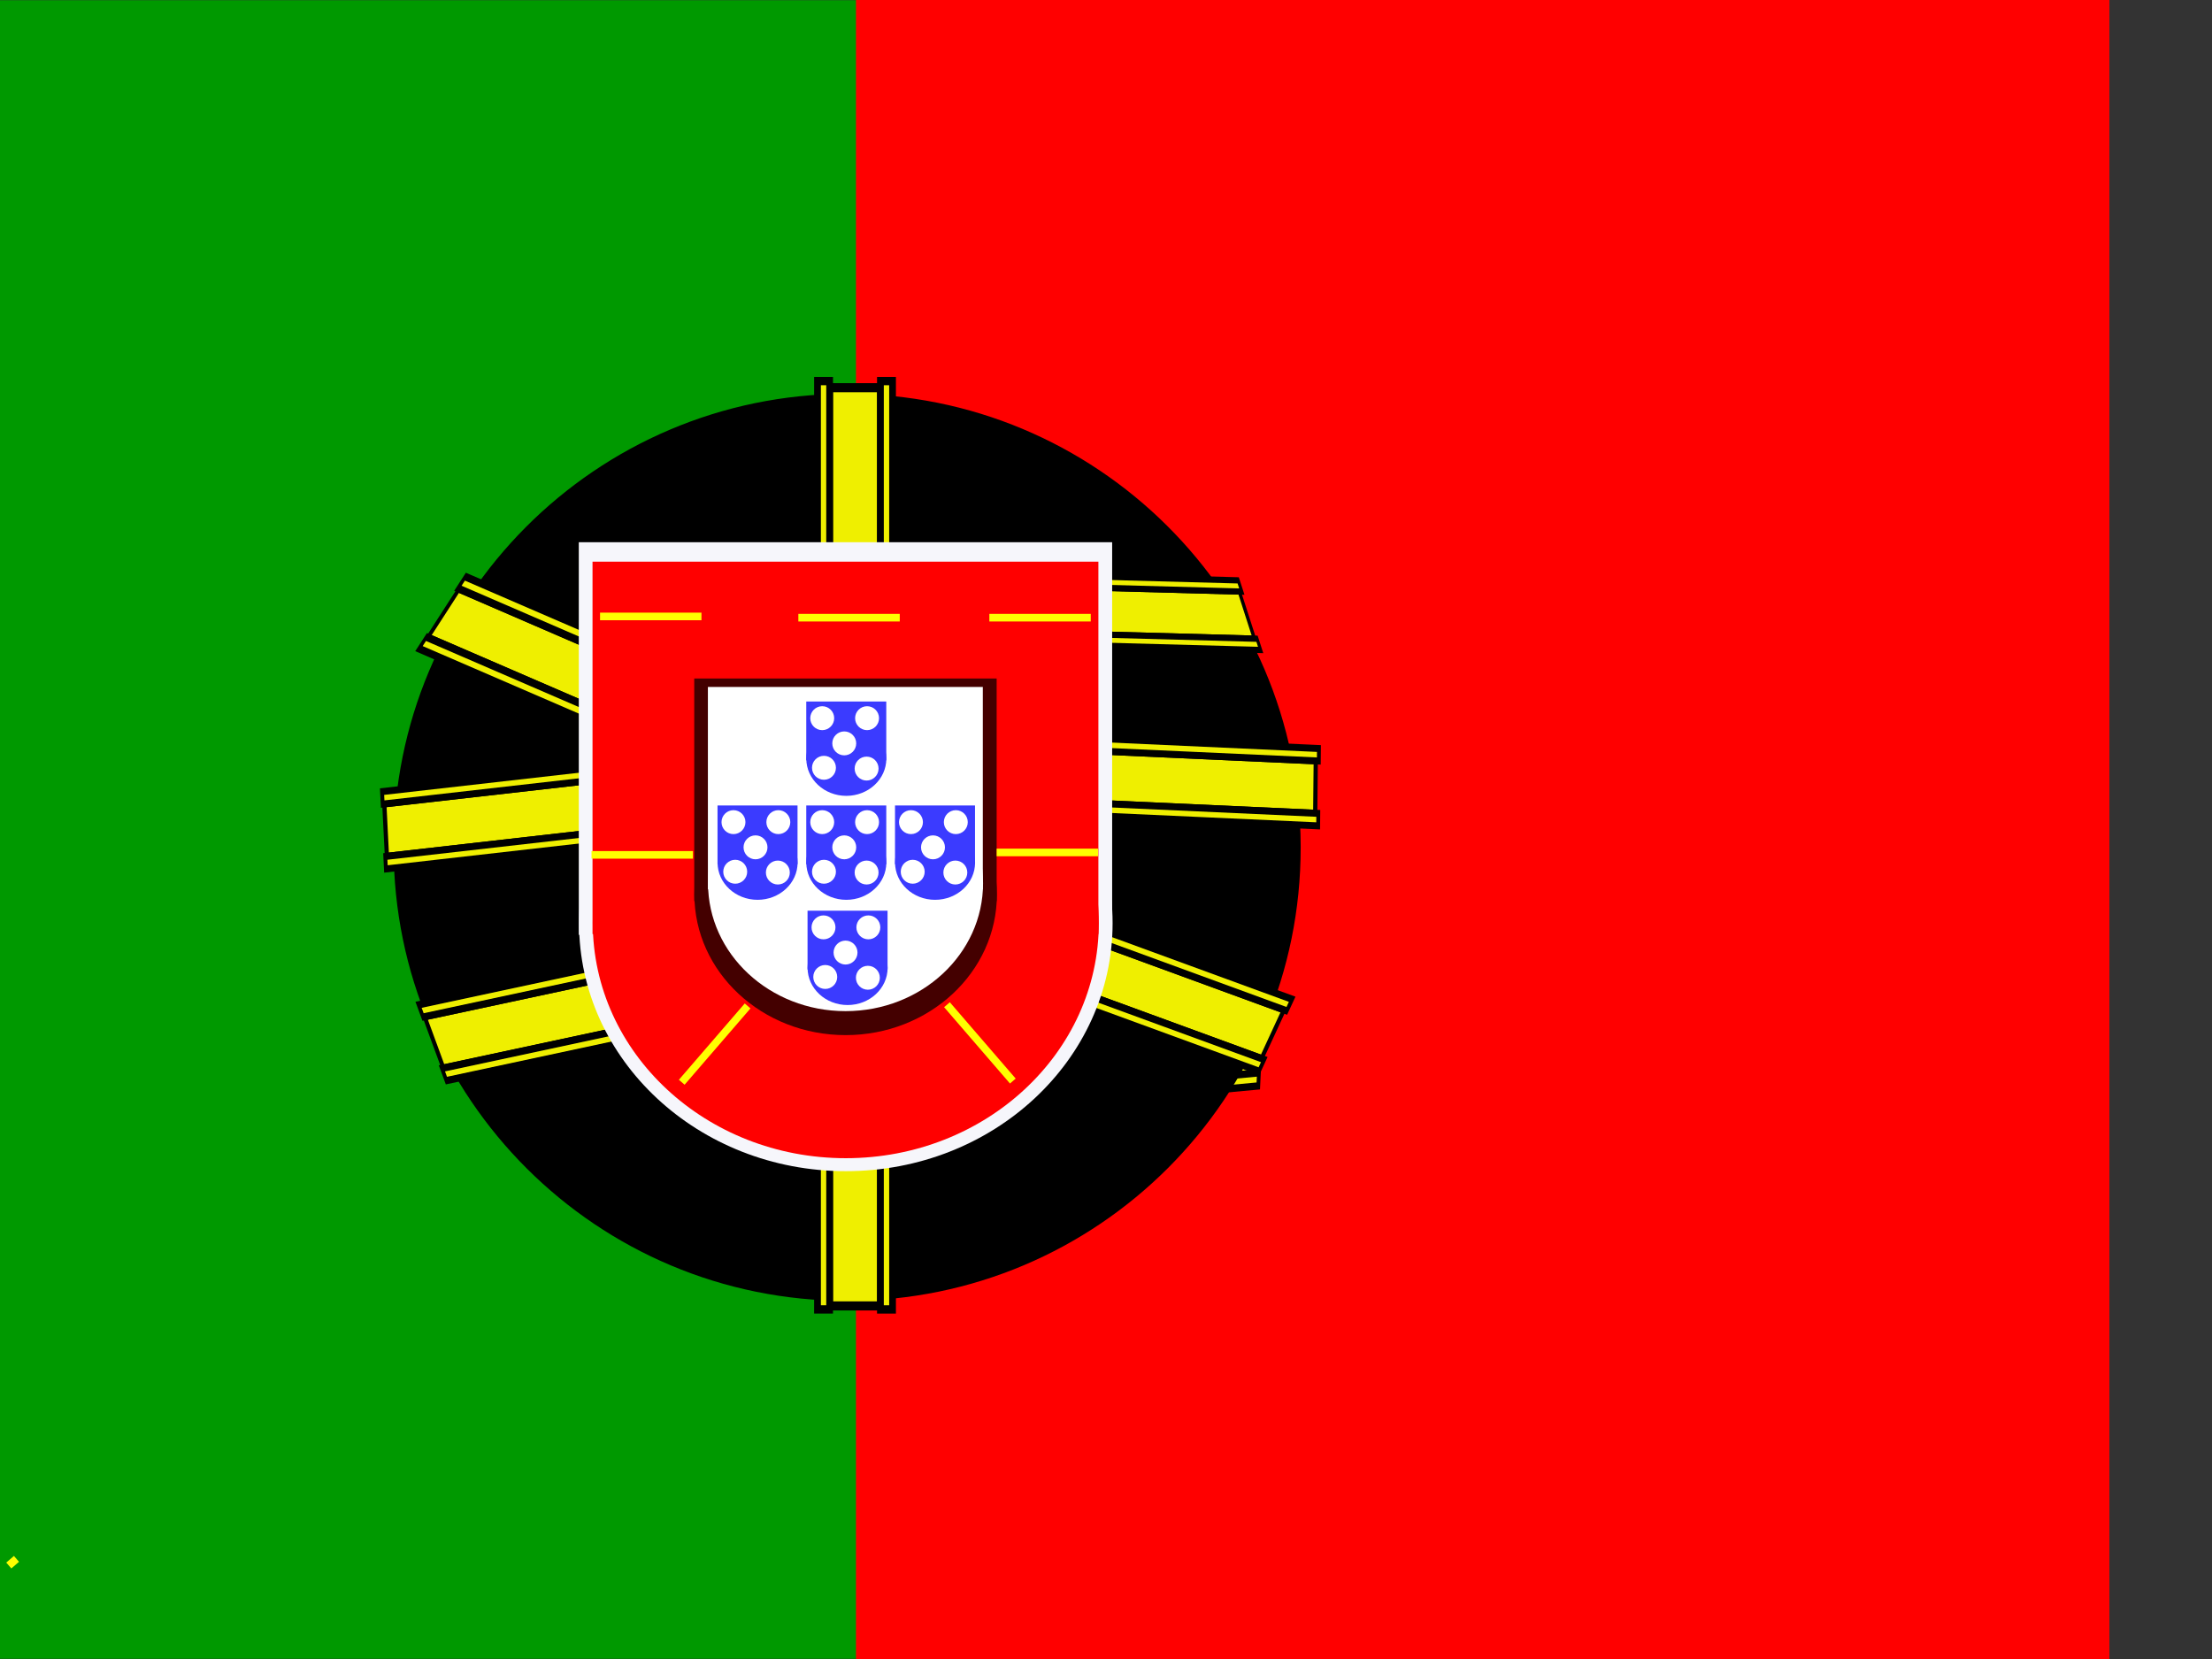 <svg xmlns="http://www.w3.org/2000/svg" height="480" width="640" version="1"><rect width="100%" height="100%" fill="#333333" stroke="none"/><defs><linearGradient id="b" y2="-5035.4" gradientUnits="userSpaceOnUse" y1="-5035.4" gradientTransform="matrix(.085 0 0 .142 -225.71 715.44)" x2="4203.4" x1="359.59"><stop offset="0"/><stop stop-color="#fff" offset="1"/></linearGradient><clipPath id="a"><path fill-opacity=".67" d="M-72.352 0h682.67v512h-682.67z"/></clipPath></defs><g clip-path="url(#a)"><path stroke="url(#b)" stroke-width="NaN" fill="#090" d="M-39.926.06H248.29v479.88H-39.927z"/><path fill-rule="evenodd" fill="#f00" d="M247.66 0h432.33v480H247.66z"/><g fill-rule="evenodd"><g><path d="M232.82 182.763l-.858 18.012 121.44-11.297.858-18.012z"/><path fill="#efef00" d="M233.91 184.752l-.657 13.794 119.06-11.075.656-13.793z"/><g><path d="M232.186 179.025l-.28 5.912 122.665-11.41.282-5.913z"/><path fill="#efef00" d="M233.174 181.045l-.08 1.675 120.487-11.208.08-1.675z"/></g><g><path d="M231.248 198.73l-.28 5.913 122.665-11.41.28-5.913z"/><path fill="#efef00" d="M232.236 200.75l-.08 1.676 120.487-11.208.08-1.675z"/></g></g><g><path d="M251.027 240.108l-.858 18.012 121.44-11.297.857-18.012z"/><path fill="#efef00" d="M252.117 242.097l-.657 13.794 119.06-11.074.656-13.794z"/><g><path d="M250.393 236.37l-.28 5.912 122.665-11.41.28-5.913z"/><path fill="#efef00" d="M251.38 238.39l-.078 1.675 120.486-11.208.08-1.675z"/></g><g><path d="M249.455 256.076l-.28 5.912 122.665-11.41.28-5.913z"/><path fill="#efef00" d="M250.443 258.096l-.08 1.675 120.487-11.207.08-1.675z"/></g></g><g><path d="M243.742 304.734l-.858 18.012 121.44-11.297.858-18.013z"/><path fill="#efef00" d="M244.832 306.723l-.657 13.794 119.06-11.075.656-13.794z"/><g><path d="M243.108 300.996l-.28 5.912 122.665-11.41.28-5.913z"/><path fill="#efef00" d="M244.096 303.016l-.08 1.675 120.487-11.207.08-1.675z"/></g><g><path d="M242.17 320.702l-.28 5.912 122.665-11.41.28-5.913z"/><path fill="#efef00" d="M243.158 322.722l-.08 1.675 120.487-11.208.08-1.676z"/></g></g><g><path d="M257.408 300.183l.858 18.012-121.44-11.297-.858-18.012z"/><path fill="#efef00" d="M256.318 302.172l.657 13.794-119.06-11.075-.656-13.793z"/><g><path d="M258.042 296.445l.28 5.912-122.665-11.41-.28-5.913z"/><path fill="#efef00" d="M257.054 298.465l.08 1.675-120.487-11.208-.08-1.675z"/></g><g><path d="M258.98 316.15l.28 5.913-122.665-11.41-.28-5.913z"/><path fill="#efef00" d="M257.992 318.17l.08 1.676-120.487-11.208-.08-1.675z"/></g></g><g><path d="M249.428 247.002l-5.318 16.124-127.09-14.12 5.32-16.125z"/><path fill="#efef00" d="M247.562 248.743l-4.073 12.35-124.597-13.845 4.073-12.35z"/><g><path d="M251.406 243.683l-1.745 5.292-128.37-14.263 1.745-5.293z"/><path fill="#efef00" d="M249.64 245.455l-.494 1.5-126.09-14.01.494-1.5z"/></g><g><path d="M245.588 261.325l-1.745 5.292-128.372-14.263 1.747-5.293z"/><path fill="#efef00" d="M243.822 263.097l-.494 1.5-126.09-14.01.494-1.5z"/></g></g><g><path d="M234.007 245.407l-13.037 13.895-93.198-64.956 13.037-13.895z"/><path fill="#efef00" d="M231.573 246.39l-9.984 10.64-91.37-63.68 9.983-10.642z"/><g><path d="M237.393 242.902l-4.28 4.56-94.138-65.612 4.28-4.56z"/><path fill="#efef00" d="M235.022 243.955l-1.213 1.292-92.467-64.446 1.213-1.29z"/></g><g><path d="M223.13 258.104l-4.28 4.56-94.14-65.612 4.28-4.56z"/><path fill="#efef00" d="M220.758 259.157l-1.213 1.292-92.466-64.447 1.212-1.292z"/></g></g><g><path d="M353.567 245.316c.046 59.905-48.533 108.524-108.436 108.524-59.905.095-108.562-48.446-108.61-108.35-.145-59.907 48.357-108.6 108.262-108.698 59.905-.19 108.64 48.274 108.785 108.175.003.12.003.224.003.346zm-904.13-925.346c.056 73.958-59.917 133.976-133.87 133.976-73.957.118-134.035-59.81-134.083-133.763-.18-73.96 59.7-134.073 133.656-134.19 73.958-.234 134.122 59.598 134.297 133.55.003.15.003.277.003.427z" fill="#efef00"/><path d="M376.326 245.16c.056 72.433-58.68 131.215-131.11 131.215-72.432.114-131.27-58.577-131.327-131.005-.176-72.434 58.47-131.31 130.91-131.423 72.43-.23 131.355 58.368 131.526 130.796.003.147.003.27.003.418zm-82.2 2379.94c.054 70.984-57.51 128.592-128.488 128.592-70.984.112-128.64-57.406-128.696-128.393-.172-70.985 57.3-128.688 128.288-128.802 70.984-.226 128.725 57.2 128.896 128.184.003.144.003.266.003.41z"/><path d="M358.81 244.092c.047 62.52-50.652 113.26-113.17 113.26-62.52.098-113.306-50.563-113.355-113.08-.15-62.52 50.47-113.34 112.995-113.438 62.52-.2 113.382 50.38 113.53 112.897.002.128.002.236.002.362zm-64.325 2381.008c.047 61.27-49.64 110.995-110.905 110.995-61.27.097-111.036-49.55-111.086-110.823-.148-61.27 49.46-111.077 110.733-111.175 61.27-.196 111.11 49.373 111.258 110.642.002.124.002.23.002.353z"/></g><g><path d="M239.074 110.858h16.64v268.3h-16.64z"/><path fill="#efef00" d="M241.014 113.49h12.743v263.035h-12.743z"/><g><path d="M235.55 109.058h5.463v271.007h-5.462z"/><path fill="#efef00" d="M237.51 111.465h1.548v266.19h-1.547z"/></g><g><path d="M253.756 109.058h5.462v271.007h-5.462z"/><path fill="#efef00" d="M255.716 111.465h1.547v266.19h-1.547z"/></g></g><g><path d="M240.532 267.9l6.175 16.81-118.616 25.417-6.175-16.81z"/><path fill="#efef00" d="M240.09 270.108l4.728 12.874-116.29 24.92-4.73-12.875z"/><g><path d="M240.02 264.17l2.027 5.517-119.813 25.674-2.027-5.516z"/><path fill="#efef00" d="M239.684 266.377l.574 1.563-117.684 25.218-.574-1.563z"/></g><g><path d="M246.776 282.56l2.027 5.52-119.813 25.673-2.027-5.517z"/><path fill="#efef00" d="M246.44 284.77l.574 1.562L129.33 311.55l-.574-1.563z"/></g></g><g><path d="M234.8 217.553l.857 17.154-124.265 14.12-.857-17.153z"/><path fill="#efef00" d="M233.68 219.69l.658 13.138-121.827 13.844-.656-13.137z"/><g><path d="M235.452 213.826l.28 5.63-125.518 14.264-.28-5.63z"/><path fill="#efef00" d="M234.438 215.972l.08 1.596-123.288 14.01-.08-1.596z"/></g><g><path d="M236.39 232.594l.28 5.63-125.518 14.264-.28-5.63z"/><path fill="#efef00" d="M235.376 234.74l.08 1.596-123.288 14.01-.08-1.596z"/></g></g><g><path d="M237.455 214.425l-10.292 15.954-104.495-45.19 10.292-15.952z"/><path fill="#efef00" d="M235.23 215.842l-7.88 12.218-102.447-44.3 7.882-12.22z"/><g><path d="M240.335 211.35l-3.378 5.238-105.55-45.644 3.38-5.236z"/><path fill="#efef00" d="M238.186 212.825l-.957 1.483-103.675-44.832.957-1.483z"/></g><g><path d="M229.074 228.805l-3.378 5.237-105.55-45.644 3.38-5.236z"/><path fill="#efef00" d="M226.925 230.28l-.957 1.482-103.674-44.832.957-1.483z"/></g></g><g><path d="M381.305 219.18l-.172 17.153-124.265-5.648.172-17.154z"/><path fill="#efef00" d="M380.066 221.124l-.13 13.137-121.828-5.537.13-13.137z"/><g><path d="M382.175 215.585l-.056 5.63-125.52-5.705.056-5.63z"/><path fill="#efef00" d="M381.04 217.554l-.016 1.596-123.288-5.604.016-1.596z"/></g><g><path d="M381.987 234.353l-.056 5.63-125.518-5.705.056-5.63z"/><path fill="#efef00" d="M380.852 236.322l-.016 1.596-123.288-5.604.016-1.596z"/></g></g><g><path d="M358.778 170.27l4.975 15.438-104.496-2.825-4.974-15.438z"/><path fill="#efef00" d="M358.334 172.04l3.81 11.825-102.446-2.77-3.81-11.822z"/><g><path d="M358.426 167.02l1.633 5.067-105.55-2.852-1.634-5.068z"/><path fill="#efef00" d="M358.074 168.813l.463 1.435-103.674-2.802-.463-1.435z"/></g><g><path d="M363.87 183.91l1.632 5.067-105.55-2.852-1.633-5.068z"/><path fill="#efef00" d="M363.517 185.703l.463 1.435-103.674-2.802-.463-1.435z"/></g></g><g><path d="M372.48 291.46l-7.376 15.954L249.31 265.05l7.378-15.952z"/><path fill="#efef00" d="M370.484 292.906l-5.648 12.217-113.52-41.532 5.648-12.216z"/><g><path d="M374.818 288.368l-2.42 5.237-116.962-42.79 2.42-5.237z"/><path fill="#efef00" d="M372.91 289.867l-.685 1.484-114.882-42.03.686-1.483z"/></g><g><path d="M366.748 305.822l-2.42 5.237-116.962-42.792 2.42-5.236z"/><path fill="#efef00" d="M364.84 307.32l-.685 1.485-114.882-42.03.686-1.484z"/></g></g><g><g><g fill="#f6f6fb"><g transform="matrix(.097 0 0 .097 250 850.141)"><path d="M-850.89-7147h1590.9v1171.1h-1590.9z"/><ellipse transform="matrix(1.075 0 0 1.063 -3130.4 -10547)" cx="2861.4" rx="740.21" cy="4267.3" ry="696.02"/></g><g transform="matrix(.097 0 0 .097 -328.489 514.172)"><path d="M5478.8-3340.7h859.09v632.38H5478.8z"/><ellipse transform="matrix(.58 0 0 .574 4247.9 -5088.5)" cx="2861.4" rx="740.21" cy="4267.3" ry="696.02"/></g></g><g><g fill="#f00"><g transform="matrix(.092 0 0 .092 249.718 820.033)"><path d="M-850.89-7147h1590.9v1171.1h-1590.9z"/><ellipse transform="matrix(1.075 0 0 1.063 -3130.4 -10547)" cx="2861.4" rx="740.21" cy="4267.3" ry="696.02"/></g><g transform="matrix(.092 0 0 .092 -298.952 501.382)"><path d="M5478.8-3340.7h859.09v632.38H5478.8z"/><ellipse transform="matrix(.58 0 0 .574 4247.9 -5088.5)" cx="2861.4" rx="740.21" cy="4267.3" ry="696.02"/></g></g><g fill="#400"><g transform="matrix(.055 0 0 .055 247.662 589.396)"><path d="M-850.89-7147h1590.9v1171.1h-1590.9z"/><ellipse transform="matrix(1.075 0 0 1.063 -3130.4 -10547)" cx="2861.4" rx="740.21" cy="4267.3" ry="696.02"/></g><g transform="matrix(.055 0 0 .055 -80.347 398.898)"><path d="M5478.8-3340.7h859.09v632.38H5478.8z"/><ellipse transform="matrix(.58 0 0 .574 4247.9 -5088.5)" cx="2861.4" rx="740.21" cy="4267.3" ry="696.02"/></g></g><g fill="#fff"><g transform="matrix(.05 0 0 .05 247.361 556.105)"><path d="M-850.89-7147h1590.9v1171.1h-1590.9z"/><ellipse transform="matrix(1.075 0 0 1.063 -3130.4 -10547)" cx="2861.4" rx="740.21" cy="4267.3" ry="696.02"/></g><g transform="matrix(.05 0 0 .05 -50.829 382.925)"><path d="M5478.8-3340.7h859.09v632.38H5478.8z"/><ellipse transform="matrix(.58 0 0 .574 4247.9 -5088.5)" cx="2861.4" rx="740.21" cy="4267.3" ry="696.02"/></g></g></g></g><g transform="matrix(.097 0 0 .097 -42.959 448.975)"><g fill="#3b3bff"><g><g transform="matrix(.15 0 0 .15 2979.24 -840.14)"><path d="M-850.89-7147h1590.9v1171.1h-1590.9z"/><ellipse transform="matrix(1.075 0 0 1.063 -3130.4 -10547)" cx="2861.4" rx="740.21" cy="4267.3" ry="696.02"/></g><g transform="matrix(.15 0 0 .15 2084.67 -1359.68)"><path d="M5478.8-3340.7h859.09v632.38H5478.8z"/><ellipse transform="matrix(.58 0 0 .574 4247.9 -5088.5)" cx="2861.4" rx="740.21" cy="4267.3" ry="696.02"/></g></g><g><g><g transform="matrix(.142 0 0 .142 2978.805 -886.7)"><path d="M-850.89-7147h1590.9v1171.1h-1590.9z"/><ellipse transform="matrix(1.075 0 0 1.063 -3130.4 -10547)" cx="2861.4" rx="740.21" cy="4267.3" ry="696.02"/></g><g transform="matrix(.142 0 0 .142 2131.945 -1378.531)"><path d="M5478.8-3340.7h859.09v632.38H5478.8z"/><ellipse transform="matrix(.58 0 0 .574 4247.9 -5088.5)" cx="2861.4" rx="740.21" cy="4267.3" ry="696.02"/></g></g><g><g transform="matrix(.085 0 0 .085 2975.625 -1243.355)"><path d="M-850.89-7147h1590.9v1171.1h-1590.9z"/><ellipse transform="matrix(1.075 0 0 1.063 -3130.4 -10547)" cx="2861.4" rx="740.21" cy="4267.3" ry="696.02"/></g><g transform="matrix(.085 0 0 .085 2468.702 -1537.761)"><path d="M5478.8-3340.7h859.09v632.38H5478.8z"/><ellipse transform="matrix(.58 0 0 .574 4247.9 -5088.5)" cx="2861.4" rx="740.21" cy="4267.3" ry="696.02"/></g></g><g><g transform="matrix(.077 0 0 .077 2975.16 -1294.835)"><path d="M-850.89-7147h1590.9v1171.1h-1590.9z"/><ellipse transform="matrix(1.075 0 0 1.063 -3130.4 -10547)" cx="2861.4" rx="740.21" cy="4267.3" ry="696.02"/></g><g transform="matrix(.077 0 0 .077 2515.947 -1561.532)"><path d="M5478.8-3340.7h859.09v632.38H5478.8z"/><ellipse transform="matrix(.58 0 0 .574 4247.9 -5088.5)" cx="2861.4" rx="740.21" cy="4267.3" ry="696.02"/></g></g></g></g><ellipse fill="#fff" transform="translate(-3.782 -7.563)" cx="2903" rx="35.688" cy="-1854.9" ry="35.688"/><ellipse fill="#fff" transform="translate(129.99 -7.563)" cx="2903" rx="35.688" cy="-1854.9" ry="35.688"/><ellipse fill="#fff" transform="translate(61.922 67.595)" cx="2903" rx="35.688" cy="-1854.9" ry="35.688"/><ellipse fill="#fff" transform="translate(1.418 140.39)" cx="2903" rx="35.688" cy="-1854.9" ry="35.688"/><ellipse fill="#fff" transform="translate(128.57 142.75)" cx="2903" rx="35.688" cy="-1854.9" ry="35.688"/></g><path d="M173.61 177.256v2.2h29.345v-2.2H173.61zm-604.964 361.712v6.125h24.943v-6.125h-24.944zm21.502-36.39v2.2h29.345v-2.2h-29.345zm-12.623 186.8c-.003-3.995 3.067-7.238 6.853-7.238 3.786-.006 6.862 3.23 6.865 7.227v.09m-14.48.32c-.004-4.44 3.407-8.043 7.614-8.043 4.207-.007 7.624 3.59 7.627 8.03v.1m-20.142-11.067V689.8h24.942v-11.003h-24.942zm17.94-115.822v2.082h29.344v-2.082h-29.344zm-23.716-105.11v2.957h2.26v-2.957h-2.26zm27.074-27.332v2.957h2.26v-2.957h-2.26zm229.67.06v2.956h2.262v-2.958h-2.26zm-192.342.492v2.957h2.26v-2.957h-2.26zm153.675-3.344v2.958h2.26v-2.957h-2.26zm-117.398-25.94v2.958h2.26V401.8h-2.26zm79.516-.063v2.957h2.262v-2.957h-2.26zm-45.478 2.485v2.827h11.266v-2.828h-11.266z" fill="#ff0"/><g fill="#f00"><path d="M182.403 170.767h2.26v2.957h-2.26z"/><path d="M192.542 170.707h2.26v2.957h-2.26z"/></g><path d="M286.247 177.608v2.2h29.344v-2.2h-29.343zm-717.6 361.36v6.125h24.942v-6.125h-24.944zm21.5-36.39v2.2h29.346v-2.2h-29.345zm-12.622 186.8c-.003-3.995 3.067-7.238 6.853-7.238 3.786-.006 6.862 3.23 6.865 7.227v.09m-14.48.32c-.004-4.44 3.407-8.043 7.614-8.043 4.207-.007 7.624 3.59 7.627 8.03v.1m-20.142-11.067V689.8h24.942v-11.003h-24.942zm17.94-115.822v2.082h29.344v-2.082h-29.344zm-23.716-105.11v2.957h2.26v-2.957h-2.26zm27.074-27.332v2.957h2.26v-2.957h-2.26zm229.67.06v2.956h2.262v-2.958h-2.26zm-192.342.492v2.957h2.26v-2.957h-2.26zm153.675-3.344v2.958h2.26v-2.957h-2.26zm-117.398-25.94v2.958h2.26V401.8h-2.26zm79.516-.063v2.957h2.262v-2.957h-2.26zm-45.478 2.485v2.827h11.266v-2.828h-11.266z" fill="#ff0"/><g fill="#f00"><path d="M295.03 171.12h2.26v2.956h-2.26z"/><path d="M305.17 171.06h2.26v2.956h-2.26z"/></g><path d="M230.986 177.608v2.2h29.344v-2.2h-29.344zm-662.34 361.36v6.125h24.943v-6.125h-24.944zm21.502-36.39v2.2h29.345v-2.2h-29.345zm-12.623 186.8c-.003-3.995 3.067-7.238 6.853-7.238 3.786-.006 6.862 3.23 6.865 7.227v.09m-14.48.32c-.004-4.44 3.407-8.043 7.614-8.043 4.207-.007 7.624 3.59 7.627 8.03v.1m-20.142-11.067V689.8h24.942v-11.003h-24.942zm17.94-115.822v2.082h29.344v-2.082h-29.344zm-23.716-105.11v2.957h2.26v-2.957h-2.26zm27.074-27.332v2.957h2.26v-2.957h-2.26zm229.67.06v2.956h2.262v-2.958h-2.26zm-192.342.492v2.957h2.26v-2.957h-2.26zm153.675-3.344v2.958h2.26v-2.957h-2.26zm-117.398-25.94v2.958h2.26V401.8h-2.26zm79.516-.063v2.957h2.262v-2.957h-2.26zm-45.478 2.485v2.827h11.266v-2.828h-11.266z" fill="#ff0"/><g fill="#f00"><path d="M239.77 171.12h2.26v2.956h-2.26z"/><path d="M249.908 171.06h2.26v2.956h-2.26z"/></g><path d="M171.147 246.24v2.202h29.344v-2.2h-29.343zm-602.5 292.728v6.125h24.942v-6.125h-24.944zm21.5-36.39v2.2h29.346v-2.2h-29.345zm-12.622 186.8c-.003-3.995 3.067-7.238 6.853-7.238 3.786-.006 6.862 3.23 6.865 7.227v.09m-14.48.32c-.004-4.44 3.407-8.043 7.614-8.043 4.207-.007 7.624 3.59 7.627 8.03v.1m-20.142-11.067V689.8h24.942v-11.003h-24.942zm17.94-115.822v2.082h29.344v-2.082h-29.344zm-23.716-105.11v2.957h2.26v-2.957h-2.26zm27.074-27.332v2.957h2.26v-2.957h-2.26zm229.67.06v2.956h2.262v-2.958h-2.26zm-192.342.492v2.957h2.26v-2.957h-2.26zm153.675-3.344v2.958h2.26v-2.957h-2.26zm-117.398-25.94v2.958h2.26V401.8h-2.26zm79.516-.063v2.957h2.262v-2.957h-2.26zm-45.478 2.485v2.827h11.266v-2.828h-11.266z" fill="#ff0"/><g fill="#f00"><path d="M179.94 239.757h2.26v2.957h-2.26z"/><path d="M190.078 239.697h2.26v2.957h-2.26z"/></g><path d="M288.362 245.543v2.2h29.344v-2.2h-29.344zm-719.716 293.425v6.125h24.943v-6.125h-24.944zm21.502-36.39v2.2h29.345v-2.2h-29.345zm-12.623 186.8c-.003-3.995 3.067-7.238 6.853-7.238 3.786-.006 6.862 3.23 6.865 7.227v.09m-14.48.32c-.004-4.44 3.407-8.043 7.614-8.043 4.207-.007 7.624 3.59 7.627 8.03v.1m-20.142-11.067V689.8h24.942v-11.003h-24.942zm17.94-115.822v2.082h29.344v-2.082h-29.344zm-23.716-105.11v2.957h2.26v-2.957h-2.26zm27.074-27.332v2.957h2.26v-2.957h-2.26zm229.67.06v2.956h2.262v-2.958h-2.26zm-192.342.492v2.957h2.26v-2.957h-2.26zm153.675-3.344v2.958h2.26v-2.957h-2.26zm-117.398-25.94v2.958h2.26V401.8h-2.26zm79.516-.063v2.957h2.262v-2.957h-2.26zm-45.478 2.485v2.827h11.266v-2.828h-11.266z" fill="#ff0"/><g fill="#f00"><path d="M297.144 239.05h2.26v2.956h-2.26z"/><path d="M307.283 238.99h2.26v2.956h-2.26z"/></g><path d="M196.42 312.414l1.656 1.43 19.058-22.084-1.656-1.43-19.06 22.084zm-633.236 226.766l4.61 3.98 16.2-18.773-4.61-3.978-16.2 18.77zm42.892-42.005l1.656 1.43 19.06-22.084-1.657-1.43-19.06 22.085zm-31.82 186.524c-3.01-2.594-3.455-7.01-.996-9.86 2.454-2.854 6.888-3.065 9.897-.472l.067.058m-9.164 11.105c-3.343-2.88-3.84-7.787-1.107-10.953 2.727-3.17 7.654-3.406 10.997-.525.027.023.05.042.075.065m-21.41 7.97l8.28 7.148 16.2-18.772-8.28-7.146-16.2 18.77zm19.82-112.347l1.566 1.352 19.06-22.084-1.567-1.352-19.058 22.084zm-18.557-109.844l2.225 1.92 1.468-1.7-2.224-1.92-1.468 1.7zm19.784-48.756l2.225 1.92 1.468-1.7-2.225-1.922-1.468 1.702zm247.132 37.433l2.225 1.92 1.468-1.7-2.226-1.92-1.468 1.7zm-206.648-29.988l2.225 1.92 1.47-1.7-2.226-1.92-1.468 1.7zm162.68 21.352l2.225 1.92 1.47-1.7-2.226-1.922-1.468 1.702zm-123.22-43.918l2.225 1.92 1.47-1.702-2.226-1.92-1.47 1.7zm84.168 10.04l2.226 1.92 1.468-1.7-2.225-1.922-1.47 1.702zm-43.063 1.583l2.13 1.836 7.316-8.48-2.127-1.836-7.32 8.48z" fill="#ff0"/><g fill="#f00"><path d="M197.244 301.587l1.47-1.702 2.224 1.92-1.468 1.702z"/><path d="M203.784 293.917l1.47-1.7 2.224 1.92-1.468 1.7z"/></g><path d="M293.874 312.065l-1.657 1.43-19.058-22.084 1.655-1.43 19.06 22.085zm-724.858 227.115l-4.61 3.98-16.2-18.773 4.61-3.978 16.2 18.77zm9.606-42.005l-1.656 1.43-19.06-22.084 1.657-1.43 19.06 22.085zm-13.556 186.524c3.01-2.594 3.455-7.01.996-9.86-2.454-2.854-6.888-3.065-9.897-.472l-.067.058m9.164 11.105c3.343-2.88 3.84-7.787 1.107-10.953-2.728-3.17-7.655-3.406-10.998-.525-.027.023-.05.042-.075.065m21.41 7.97l-8.28 7.148-16.2-18.772 8.28-7.146 16.2 18.77zm25.556-112.347l-1.566 1.352-19.06-22.084 1.568-1.352 19.058 22.084zm-33.963-109.844l-2.225 1.92-1.468-1.7 2.225-1.92 1.468 1.7zm-19.838-48.756l-2.225 1.92-1.468-1.7 2.224-1.922 1.468 1.702zm311.588 37.433l-2.225 1.92-1.47-1.7 2.227-1.92 1.468 1.7zm-259.152-29.988l-2.225 1.92-1.468-1.7 2.225-1.92 1.468 1.7zM5.502 451.88l-2.225 1.92-1.468-1.7 2.225-1.922 1.468 1.702zm-156.76-43.918l-2.225 1.92-1.468-1.702 2.225-1.92 1.47 1.7zm101.666 10.04l-2.226 1.92-1.468-1.7 2.225-1.922 1.47 1.702zm-47.41 1.583l-2.127 1.836-7.317-8.48 2.127-1.836 7.318 8.48z" fill="#ff0"/><g fill="#f00"><path d="M293.048 301.238l-1.47-1.702-2.224 1.92 1.468 1.702z"/><path d="M286.508 293.568l-1.47-1.7-2.224 1.92 1.468 1.7z"/></g><g><g transform="matrix(.097 0 0 .097 -43.329 388.451)"><g fill="#3b3bff"><g><g transform="matrix(.15 0 0 .15 2979.24 -840.14)"><path d="M-850.89-7147h1590.9v1171.1h-1590.9z"/><ellipse transform="matrix(1.075 0 0 1.063 -3130.4 -10547)" cx="2861.4" rx="740.21" cy="4267.3" ry="696.02"/></g><g transform="matrix(.15 0 0 .15 2084.67 -1359.68)"><path d="M5478.8-3340.7h859.09v632.38H5478.8z"/><ellipse transform="matrix(.58 0 0 .574 4247.9 -5088.5)" cx="2861.4" rx="740.21" cy="4267.3" ry="696.02"/></g></g><g><g><g transform="matrix(.142 0 0 .142 2978.805 -886.7)"><path d="M-850.89-7147h1590.9v1171.1h-1590.9z"/><ellipse transform="matrix(1.075 0 0 1.063 -3130.4 -10547)" cx="2861.4" rx="740.21" cy="4267.3" ry="696.02"/></g><g transform="matrix(.142 0 0 .142 2131.945 -1378.531)"><path d="M5478.8-3340.7h859.09v632.38H5478.8z"/><ellipse transform="matrix(.58 0 0 .574 4247.9 -5088.5)" cx="2861.4" rx="740.21" cy="4267.3" ry="696.02"/></g></g><g><g transform="matrix(.085 0 0 .085 2975.625 -1243.355)"><path d="M-850.89-7147h1590.9v1171.1h-1590.9z"/><ellipse transform="matrix(1.075 0 0 1.063 -3130.4 -10547)" cx="2861.4" rx="740.21" cy="4267.3" ry="696.02"/></g><g transform="matrix(.085 0 0 .085 2468.702 -1537.761)"><path d="M5478.8-3340.7h859.09v632.38H5478.8z"/><ellipse transform="matrix(.58 0 0 .574 4247.9 -5088.5)" cx="2861.4" rx="740.21" cy="4267.3" ry="696.02"/></g></g><g><g transform="matrix(.077 0 0 .077 2975.16 -1294.835)"><path d="M-850.89-7147h1590.9v1171.1h-1590.9z"/><ellipse transform="matrix(1.075 0 0 1.063 -3130.4 -10547)" cx="2861.4" rx="740.21" cy="4267.3" ry="696.02"/></g><g transform="matrix(.077 0 0 .077 2515.947 -1561.532)"><path d="M5478.8-3340.7h859.09v632.38H5478.8z"/><ellipse transform="matrix(.58 0 0 .574 4247.9 -5088.5)" cx="2861.4" rx="740.21" cy="4267.3" ry="696.02"/></g></g></g></g><ellipse fill="#fff" transform="translate(-3.782 -7.563)" cx="2903" rx="35.688" cy="-1854.9" ry="35.688"/><ellipse fill="#fff" transform="translate(129.99 -7.563)" cx="2903" rx="35.688" cy="-1854.9" ry="35.688"/><ellipse fill="#fff" transform="translate(61.922 67.595)" cx="2903" rx="35.688" cy="-1854.9" ry="35.688"/><ellipse fill="#fff" transform="translate(1.418 140.39)" cx="2903" rx="35.688" cy="-1854.9" ry="35.688"/><ellipse fill="#fff" transform="translate(128.57 142.75)" cx="2903" rx="35.688" cy="-1854.9" ry="35.688"/></g><g transform="matrix(.097 0 0 .097 -43.329 418.53)"><g fill="#3b3bff"><g><g transform="matrix(.15 0 0 .15 2979.24 -840.14)"><path d="M-850.89-7147h1590.9v1171.1h-1590.9z"/><ellipse transform="matrix(1.075 0 0 1.063 -3130.4 -10547)" cx="2861.4" rx="740.21" cy="4267.3" ry="696.02"/></g><g transform="matrix(.15 0 0 .15 2084.67 -1359.68)"><path d="M5478.8-3340.7h859.09v632.38H5478.8z"/><ellipse transform="matrix(.58 0 0 .574 4247.9 -5088.5)" cx="2861.4" rx="740.21" cy="4267.3" ry="696.02"/></g></g><g><g><g transform="matrix(.142 0 0 .142 2978.805 -886.7)"><path d="M-850.89-7147h1590.9v1171.1h-1590.9z"/><ellipse transform="matrix(1.075 0 0 1.063 -3130.4 -10547)" cx="2861.4" rx="740.21" cy="4267.3" ry="696.02"/></g><g transform="matrix(.142 0 0 .142 2131.945 -1378.531)"><path d="M5478.8-3340.7h859.09v632.38H5478.8z"/><ellipse transform="matrix(.58 0 0 .574 4247.9 -5088.5)" cx="2861.4" rx="740.21" cy="4267.3" ry="696.02"/></g></g><g><g transform="matrix(.085 0 0 .085 2975.625 -1243.355)"><path d="M-850.89-7147h1590.9v1171.1h-1590.9z"/><ellipse transform="matrix(1.075 0 0 1.063 -3130.4 -10547)" cx="2861.4" rx="740.21" cy="4267.3" ry="696.02"/></g><g transform="matrix(.085 0 0 .085 2468.702 -1537.761)"><path d="M5478.8-3340.7h859.09v632.38H5478.8z"/><ellipse transform="matrix(.58 0 0 .574 4247.9 -5088.5)" cx="2861.4" rx="740.21" cy="4267.3" ry="696.02"/></g></g><g><g transform="matrix(.077 0 0 .077 2975.16 -1294.835)"><path d="M-850.89-7147h1590.9v1171.1h-1590.9z"/><ellipse transform="matrix(1.075 0 0 1.063 -3130.4 -10547)" cx="2861.4" rx="740.21" cy="4267.3" ry="696.02"/></g><g transform="matrix(.077 0 0 .077 2515.947 -1561.532)"><path d="M5478.8-3340.7h859.09v632.38H5478.8z"/><ellipse transform="matrix(.58 0 0 .574 4247.9 -5088.5)" cx="2861.4" rx="740.21" cy="4267.3" ry="696.02"/></g></g></g></g><ellipse fill="#fff" transform="translate(-3.782 -7.563)" cx="2903" rx="35.688" cy="-1854.9" ry="35.688"/><ellipse fill="#fff" transform="translate(129.99 -7.563)" cx="2903" rx="35.688" cy="-1854.9" ry="35.688"/><ellipse fill="#fff" transform="translate(61.922 67.595)" cx="2903" rx="35.688" cy="-1854.9" ry="35.688"/><ellipse fill="#fff" transform="translate(1.418 140.39)" cx="2903" rx="35.688" cy="-1854.9" ry="35.688"/><ellipse fill="#fff" transform="translate(128.57 142.75)" cx="2903" rx="35.688" cy="-1854.9" ry="35.688"/></g><g transform="matrix(.097 0 0 .097 -17.652 418.53)"><g fill="#3b3bff"><g><g transform="matrix(.15 0 0 .15 2979.24 -840.14)"><path d="M-850.89-7147h1590.9v1171.1h-1590.9z"/><ellipse transform="matrix(1.075 0 0 1.063 -3130.4 -10547)" cx="2861.4" rx="740.21" cy="4267.3" ry="696.02"/></g><g transform="matrix(.15 0 0 .15 2084.67 -1359.68)"><path d="M5478.8-3340.7h859.09v632.38H5478.8z"/><ellipse transform="matrix(.58 0 0 .574 4247.9 -5088.5)" cx="2861.4" rx="740.21" cy="4267.3" ry="696.02"/></g></g><g><g><g transform="matrix(.142 0 0 .142 2978.805 -886.7)"><path d="M-850.89-7147h1590.9v1171.1h-1590.9z"/><ellipse transform="matrix(1.075 0 0 1.063 -3130.4 -10547)" cx="2861.4" rx="740.21" cy="4267.3" ry="696.02"/></g><g transform="matrix(.142 0 0 .142 2131.945 -1378.531)"><path d="M5478.8-3340.7h859.09v632.38H5478.8z"/><ellipse transform="matrix(.58 0 0 .574 4247.9 -5088.5)" cx="2861.4" rx="740.21" cy="4267.3" ry="696.02"/></g></g><g><g transform="matrix(.085 0 0 .085 2975.625 -1243.355)"><path d="M-850.89-7147h1590.9v1171.1h-1590.9z"/><ellipse transform="matrix(1.075 0 0 1.063 -3130.4 -10547)" cx="2861.4" rx="740.21" cy="4267.3" ry="696.02"/></g><g transform="matrix(.085 0 0 .085 2468.702 -1537.761)"><path d="M5478.8-3340.7h859.09v632.38H5478.8z"/><ellipse transform="matrix(.58 0 0 .574 4247.9 -5088.5)" cx="2861.4" rx="740.21" cy="4267.3" ry="696.02"/></g></g><g><g transform="matrix(.077 0 0 .077 2975.16 -1294.835)"><path d="M-850.89-7147h1590.9v1171.1h-1590.9z"/><ellipse transform="matrix(1.075 0 0 1.063 -3130.4 -10547)" cx="2861.4" rx="740.21" cy="4267.3" ry="696.02"/></g><g transform="matrix(.077 0 0 .077 2515.947 -1561.532)"><path d="M5478.8-3340.7h859.09v632.38H5478.8z"/><ellipse transform="matrix(.58 0 0 .574 4247.9 -5088.5)" cx="2861.4" rx="740.21" cy="4267.3" ry="696.02"/></g></g></g></g><ellipse fill="#fff" transform="translate(-3.782 -7.563)" cx="2903" rx="35.688" cy="-1854.9" ry="35.688"/><ellipse fill="#fff" transform="translate(129.99 -7.563)" cx="2903" rx="35.688" cy="-1854.9" ry="35.688"/><ellipse fill="#fff" transform="translate(61.922 67.595)" cx="2903" rx="35.688" cy="-1854.9" ry="35.688"/><ellipse fill="#fff" transform="translate(1.418 140.39)" cx="2903" rx="35.688" cy="-1854.9" ry="35.688"/><ellipse fill="#fff" transform="translate(128.57 142.75)" cx="2903" rx="35.688" cy="-1854.9" ry="35.688"/></g><g transform="matrix(.097 0 0 .097 -69.005 418.53)"><g fill="#3b3bff"><g><g transform="matrix(.15 0 0 .15 2979.24 -840.14)"><path d="M-850.89-7147h1590.9v1171.1h-1590.9z"/><ellipse transform="matrix(1.075 0 0 1.063 -3130.4 -10547)" cx="2861.4" rx="740.21" cy="4267.3" ry="696.02"/></g><g transform="matrix(.15 0 0 .15 2084.67 -1359.68)"><path d="M5478.8-3340.7h859.09v632.38H5478.8z"/><ellipse transform="matrix(.58 0 0 .574 4247.9 -5088.5)" cx="2861.4" rx="740.21" cy="4267.3" ry="696.02"/></g></g><g><g><g transform="matrix(.142 0 0 .142 2978.805 -886.7)"><path d="M-850.89-7147h1590.9v1171.1h-1590.9z"/><ellipse transform="matrix(1.075 0 0 1.063 -3130.4 -10547)" cx="2861.4" rx="740.21" cy="4267.3" ry="696.02"/></g><g transform="matrix(.142 0 0 .142 2131.945 -1378.531)"><path d="M5478.8-3340.7h859.09v632.38H5478.8z"/><ellipse transform="matrix(.58 0 0 .574 4247.9 -5088.5)" cx="2861.4" rx="740.21" cy="4267.3" ry="696.02"/></g></g><g><g transform="matrix(.085 0 0 .085 2975.625 -1243.355)"><path d="M-850.89-7147h1590.9v1171.1h-1590.9z"/><ellipse transform="matrix(1.075 0 0 1.063 -3130.4 -10547)" cx="2861.4" rx="740.21" cy="4267.3" ry="696.02"/></g><g transform="matrix(.085 0 0 .085 2468.702 -1537.761)"><path d="M5478.8-3340.7h859.09v632.38H5478.8z"/><ellipse transform="matrix(.58 0 0 .574 4247.9 -5088.5)" cx="2861.4" rx="740.21" cy="4267.3" ry="696.02"/></g></g><g><g transform="matrix(.077 0 0 .077 2975.16 -1294.835)"><path d="M-850.89-7147h1590.9v1171.1h-1590.9z"/><ellipse transform="matrix(1.075 0 0 1.063 -3130.4 -10547)" cx="2861.4" rx="740.21" cy="4267.3" ry="696.02"/></g><g transform="matrix(.077 0 0 .077 2515.947 -1561.532)"><path d="M5478.8-3340.7h859.09v632.38H5478.8z"/><ellipse transform="matrix(.58 0 0 .574 4247.9 -5088.5)" cx="2861.4" rx="740.21" cy="4267.3" ry="696.02"/></g></g></g></g><ellipse fill="#fff" transform="translate(-3.782 -7.563)" cx="2903" rx="35.688" cy="-1854.9" ry="35.688"/><ellipse fill="#fff" transform="translate(129.99 -7.563)" cx="2903" rx="35.688" cy="-1854.9" ry="35.688"/><ellipse fill="#fff" transform="translate(61.922 67.595)" cx="2903" rx="35.688" cy="-1854.9" ry="35.688"/><ellipse fill="#fff" transform="translate(1.418 140.39)" cx="2903" rx="35.688" cy="-1854.9" ry="35.688"/><ellipse fill="#fff" transform="translate(128.57 142.75)" cx="2903" rx="35.688" cy="-1854.9" ry="35.688"/></g></g></g></g></g></svg>